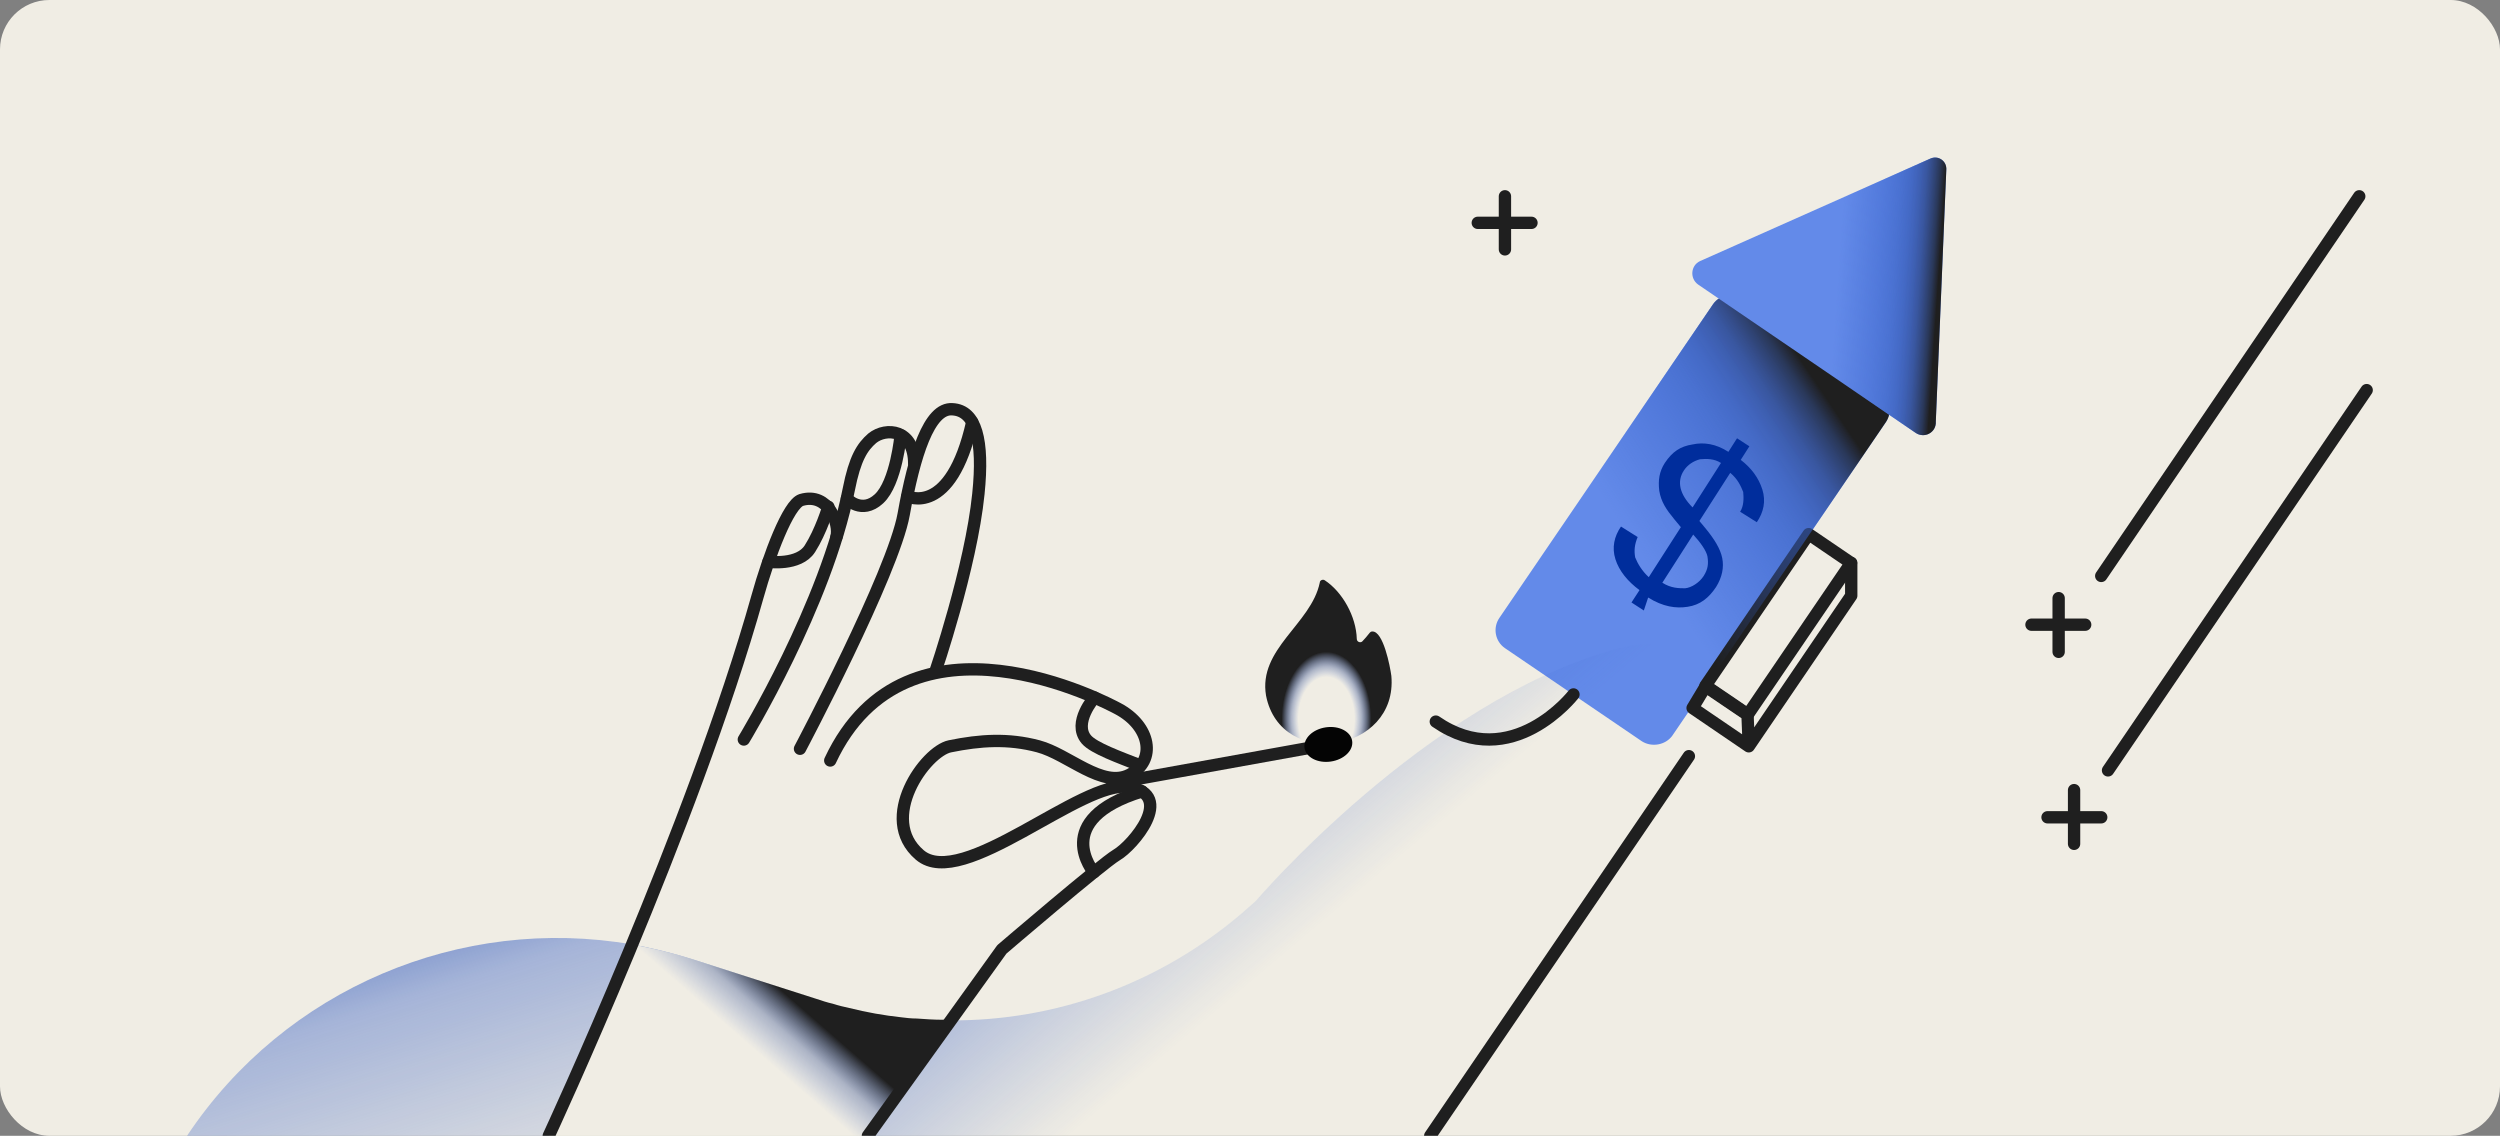 <svg width="405" height="184" viewBox="0 0 405 184" fill="none" xmlns="http://www.w3.org/2000/svg">
<rect x="0" y="0" width="405" height="184" fill="#808080" stroke="none"/>
<g clip-path="url(#clip0_1834_1834)">
<rect width="405" height="184" rx="8" fill="#F0EDE4"/>
<path d="M266 120.1L243.8 105C242.2 103.9 241.8 101.7 242.9 100.1L277.5 49.3C278.6 47.7 280.8 47.3 282.4 48.4L304.6 63.5C306.2 64.6 306.6 66.8 305.5 68.4L270.9 119.2C269.8 120.7 267.6 121.1 266 120.1Z" fill="#638AE9"/>
<path d="M281.6 184H140.6L154 165.3C171 165.4 187.7 159.4 201 148.1L203.4 146C203.4 146 230.9 113.7 261.6 105.2C292.2 96.8 286.2 152.5 281.6 184Z" fill="url(#paint0_linear_1834_1834)"/>
<path d="M102.4 153C95.9 168.6 90.4 180.9 88.9 184H30.3C46.2 160.1 74.7 148.2 102.4 153Z" fill="url(#paint1_linear_1834_1834)"/>
<path d="M154 165.3L140.6 184H88.9C90.4 180.9 95.9 168.6 102.4 153C105.7 153.6 109 154.4 112.2 155.4L132.2 161.8C133.1 162.1 134 162.4 134.9 162.6C135.8 162.9 136.7 163.1 137.6 163.3C140.4 164 143.2 164.5 146 164.8C146.8 164.9 147.6 165 148.5 165C149.9 165.1 151.3 165.2 152.7 165.2C153.1 165.2 153.4 165.2 153.8 165.2H154V165.3Z" fill="url(#paint2_linear_1834_1834)"/>
<path d="M154 165.3L140.6 184H88.9C90.3 180.8 95.9 168.6 102.4 153C105.7 153.6 109 154.4 112.2 155.4L132.2 161.8C139.4 164.1 146.7 165.3 154 165.3Z" fill="#F0EDE4"/>
<path d="M225.4 109.5C225.2 108 224.1 102.2 222.3 102.3C222.1 102.3 222 102.4 221.9 102.5C221.5 103 221.1 103.5 220.7 103.9C220.4 104.2 219.8 104 219.8 103.5C219.7 99.9 217.5 95.9 214.6 94C214.3 93.8 213.8 94 213.8 94.4C212.4 101.1 203.8 105.1 205.1 112.7C207.5 124.9 226.5 121.9 225.4 109.5ZM210.6 118.1C210.6 118.1 210.6 118 210.6 118.1C210.6 118 210.6 118.1 210.6 118.1Z" fill="url(#paint3_radial_1834_1834)"/>
<path d="M129.6 121.3C129.6 121.3 144.7 92.8 146.4 83.3C148.1 73.8 150.5 66 154.3 66.3C158.1 66.5 159.4 71.3 158.5 80C157.3 91.9 151.5 108.9 151.5 108.9" stroke="#1F1F1F" stroke-width="2" stroke-miterlimit="10" stroke-linecap="round" stroke-linejoin="round"/>
<path d="M120.5 119.8C120.5 119.8 133.8 98 137.5 79.3C138.5 74.2 139.7 72.4 141.3 71C143.5 69.2 148.1 69.5 148.1 75.1" stroke="#1F1F1F" stroke-width="2" stroke-miterlimit="10" stroke-linecap="round" stroke-linejoin="round"/>
<path d="M177.3 113C177.3 113 173.7 117.1 176 119.8C177.2 121.2 181.4 122.7 184.7 124" stroke="#1F1F1F" stroke-width="2" stroke-miterlimit="10" stroke-linecap="round" stroke-linejoin="round"/>
<path d="M177.2 141.3C177.2 141.3 170 132.8 185 128.2" stroke="#1F1F1F" stroke-width="2" stroke-miterlimit="10" stroke-linecap="round" stroke-linejoin="round"/>
<path d="M124.5 91C124.5 91 129.4 91.7 131.2 88.9C133 86.1 134.2 82.1 134.2 82.1" stroke="#1F1F1F" stroke-width="2" stroke-miterlimit="10" stroke-linecap="round" stroke-linejoin="round"/>
<path d="M137.2 80.8C137.2 80.8 139.6 83.4 142.4 80.8C145.2 78.2 145.9 70.5 145.9 70.5" stroke="#1F1F1F" stroke-width="2" stroke-miterlimit="10" stroke-linecap="round" stroke-linejoin="round"/>
<path d="M147 80.4C147 80.4 154 83.9 157.5 68.4" stroke="#1F1F1F" stroke-width="2" stroke-miterlimit="10" stroke-linecap="round" stroke-linejoin="round"/>
<path d="M180.3 126.9L215.2 120.6" stroke="#1F1F1F" stroke-width="2" stroke-miterlimit="10" stroke-linecap="round" stroke-linejoin="round"/>
<path d="M215.598 123.369C217.73 123.057 219.275 121.564 219.051 120.034C218.827 118.504 216.918 117.516 214.787 117.828C212.656 118.141 211.11 119.634 211.334 121.164C211.558 122.694 213.467 123.681 215.598 123.369Z" fill="#040404"/>
<path d="M299.865 91.197L293.003 86.528L276.294 111.081L283.156 115.75L299.865 91.197Z" stroke="#1F1F1F" stroke-width="2" stroke-miterlimit="10" stroke-linecap="round" stroke-linejoin="round"/>
<path d="M273.6 122.5L231.7 184" stroke="#1F1F1F" stroke-width="2" stroke-miterlimit="10" stroke-linecap="round" stroke-linejoin="round"/>
<path d="M382.2 31.8L340.4 93.3" stroke="#1F1F1F" stroke-width="2" stroke-miterlimit="10" stroke-linecap="round" stroke-linejoin="round"/>
<path d="M383.4 63.2L341.5 124.8" stroke="#1F1F1F" stroke-width="2" stroke-miterlimit="10" stroke-linecap="round" stroke-linejoin="round"/>
<path d="M254.9 112.5C254.9 112.5 244.9 125.4 232.6 116.9" stroke="#1F1F1F" stroke-width="2" stroke-miterlimit="10" stroke-linecap="round" stroke-linejoin="round"/>
<path d="M154 165.3L140.6 184H88.9C90.4 180.9 95.9 168.6 102.4 153C105.7 153.6 109 154.4 112.2 155.4L132.2 161.8C133.1 162.1 134 162.4 134.9 162.6C135.8 162.9 136.7 163.1 137.6 163.3C140.4 164 143.2 164.5 146 164.8C146.8 164.9 147.6 165 148.5 165C149.9 165.1 151.3 165.2 152.7 165.2C153.1 165.2 153.4 165.2 153.8 165.2H154V165.3Z" fill="url(#paint4_linear_1834_1834)"/>
<path d="M140.6 184L162.3 153.8C162.3 153.8 178.4 140 180.9 138.5C183.5 137 190.5 128.8 182.9 127.5C175.3 126.2 155.9 144.4 149 138.5C142.1 132.6 149.9 121.7 153.9 120.9C158.8 119.9 163.3 119.6 168.2 120.9C173.1 122.2 178.6 127.8 183 125.5C187.4 123.2 186.4 117.6 181.1 114.8C179.6 114 147 96.5 134.5 123.2" stroke="#1F1F1F" stroke-width="2" stroke-miterlimit="10" stroke-linecap="round" stroke-linejoin="round"/>
<path d="M88.9 184C88.9 184 112.4 133.4 122.7 96.7C124.6 89.9 127.7 81.7 129.8 81C134.2 79.7 136.1 84.9 135.5 87" stroke="#1F1F1F" stroke-width="2" stroke-miterlimit="10" stroke-linecap="round" stroke-linejoin="round"/>
<path d="M283.3 120.9L274.2 114.7L276.3 111.2L283.1 115.8L283.3 120.9ZM283.3 120.9L299.9 96.5V91.2" stroke="#1F1F1F" stroke-width="2" stroke-miterlimit="10" stroke-linecap="round" stroke-linejoin="round"/>
<path d="M266 120.1L243.8 105C242.2 103.9 241.8 101.7 242.9 100.1L277.5 49.3C278.6 47.7 280.8 47.3 282.4 48.4L304.6 63.5C306.2 64.6 306.6 66.8 305.5 68.4L270.9 119.2C269.8 120.7 267.6 121.1 266 120.1Z" fill="url(#paint5_linear_1834_1834)"/>
<path d="M310.3 70.1L275.1 46.1C273.7 45.1 273.9 43 275.4 42.3L312.7 25.7C314 25.1 315.4 26.1 315.3 27.5L313.6 68.3C313.7 70.1 311.7 71.1 310.3 70.1Z" fill="#638AE9"/>
<path d="M310.3 70.1L275.1 46.1C273.7 45.1 273.9 43 275.4 42.3L312.7 25.7C314 25.1 315.4 26.1 315.3 27.5L313.6 68.3C313.7 70.1 311.7 71.1 310.3 70.1Z" fill="url(#paint6_linear_1834_1834)"/>
<path d="M266.3 98.9L264.3 97.6L265.6 95.6C263.7 94.2 262.3 92.5 261.7 90.6C261.1 88.7 261.5 86.9 262.6 85.3L265.3 87C264.8 88.2 264.7 89.2 264.9 90.3C265.3 91.3 266 92.5 267.1 93.5L272.3 85.4L271.3 84.2C269.9 82.5 269.1 81.3 268.8 79.5C268.6 77.8 268.8 76.4 269.7 75C270.9 73.2 272.2 72.3 274.2 72C276 71.6 278 71.9 280 73.2L281.4 71L283.4 72.3L282 74.5C283.7 75.8 284.9 77.4 285.5 79.3C286.1 81.2 285.7 83 284.6 84.6L281.9 82.9C282.5 82 282.5 80.7 282.4 79.7C282 78.7 281.5 77.6 280.3 76.6L275.3 84.4L276.3 85.6C277.7 87.3 278.7 88.9 279 90.4C279.3 91.9 279 93.5 278 95.1C276.8 96.9 275.4 98 273.4 98.3C271.5 98.6 269.4 98.3 267 96.8L266.3 98.9ZM272.8 76.2C271.6 78 272.1 80.1 274.2 82.2L278.8 75C277.7 74.3 276.5 74.3 275.4 74.4C274.3 74.7 273.4 75.3 272.8 76.2ZM276 93.3C276.7 92.2 276.8 91.3 276.6 90.1C276.4 89.2 275.5 87.9 274.3 86.6L269.3 94.4C270.7 95.3 272 95.3 273 95.3C274 95.2 275.3 94.4 276 93.3Z" fill="#002D9C"/>
<path d="M243.8 31.8V40.4" stroke="#1F1F1F" stroke-width="2" stroke-miterlimit="10" stroke-linecap="round" stroke-linejoin="round"/>
<path d="M248.1 36.1H239.4" stroke="#1F1F1F" stroke-width="2" stroke-miterlimit="10" stroke-linecap="round" stroke-linejoin="round"/>
<path d="M333.5 96.9V105.6" stroke="#1F1F1F" stroke-width="2" stroke-miterlimit="10" stroke-linecap="round" stroke-linejoin="round"/>
<path d="M337.8 101.2H329.1" stroke="#1F1F1F" stroke-width="2" stroke-miterlimit="10" stroke-linecap="round" stroke-linejoin="round"/>
<path d="M336 128V136.7" stroke="#1F1F1F" stroke-width="2" stroke-miterlimit="10" stroke-linecap="round" stroke-linejoin="round"/>
<path d="M340.4 132.4H331.7" stroke="#1F1F1F" stroke-width="2" stroke-miterlimit="10" stroke-linecap="round" stroke-linejoin="round"/>
</g>
<defs>
<linearGradient id="paint0_linear_1834_1834" x1="247.983" y1="192.51" x2="133.6" y2="56.68" gradientUnits="userSpaceOnUse">
<stop offset="0.308" stop-color="#3761C8" stop-opacity="0"/>
<stop offset="0.498" stop-color="#3760C6" stop-opacity="0.405"/>
<stop offset="0.525" stop-color="#365EBF" stop-opacity="0.55"/>
<stop offset="0.544" stop-color="#3459B4" stop-opacity="0.654"/>
<stop offset="0.559" stop-color="#3252A3" stop-opacity="0.739"/>
<stop offset="0.572" stop-color="#2F4A8D" stop-opacity="0.81"/>
<stop offset="0.583" stop-color="#2B3F71" stop-opacity="0.874"/>
<stop offset="0.594" stop-color="#263351" stop-opacity="0.932"/>
<stop offset="0.603" stop-color="#21242D" stop-opacity="0.983"/>
<stop offset="0.606" stop-color="#1F1F1F"/>
</linearGradient>
<linearGradient id="paint1_linear_1834_1834" x1="99.703" y1="275.301" x2="28.724" y2="48.067" gradientUnits="userSpaceOnUse">
<stop offset="0.308" stop-color="#3761C8" stop-opacity="0"/>
<stop offset="0.498" stop-color="#3760C6" stop-opacity="0.405"/>
<stop offset="0.525" stop-color="#365EBF" stop-opacity="0.55"/>
<stop offset="0.544" stop-color="#3459B4" stop-opacity="0.654"/>
<stop offset="0.559" stop-color="#3252A3" stop-opacity="0.739"/>
<stop offset="0.572" stop-color="#2F4A8D" stop-opacity="0.81"/>
<stop offset="0.583" stop-color="#2B3F71" stop-opacity="0.874"/>
<stop offset="0.594" stop-color="#263351" stop-opacity="0.932"/>
<stop offset="0.603" stop-color="#21242D" stop-opacity="0.983"/>
<stop offset="0.606" stop-color="#1F1F1F"/>
</linearGradient>
<linearGradient id="paint2_linear_1834_1834" x1="128.431" y1="192.286" x2="97.823" y2="114.828" gradientUnits="userSpaceOnUse">
<stop offset="0.308" stop-color="#3761C8" stop-opacity="0"/>
<stop offset="0.498" stop-color="#3760C6" stop-opacity="0.405"/>
<stop offset="0.525" stop-color="#365EBF" stop-opacity="0.55"/>
<stop offset="0.544" stop-color="#3459B4" stop-opacity="0.654"/>
<stop offset="0.559" stop-color="#3252A3" stop-opacity="0.739"/>
<stop offset="0.572" stop-color="#2F4A8D" stop-opacity="0.81"/>
<stop offset="0.583" stop-color="#2B3F71" stop-opacity="0.874"/>
<stop offset="0.594" stop-color="#263351" stop-opacity="0.932"/>
<stop offset="0.603" stop-color="#21242D" stop-opacity="0.983"/>
<stop offset="0.606" stop-color="#1F1F1F"/>
</linearGradient>
<radialGradient id="paint3_radial_1834_1834" cx="0" cy="0" r="1" gradientUnits="userSpaceOnUse" gradientTransform="translate(214.88 116.452) rotate(-90) scale(15.077 10.085)">
<stop offset="0.449" stop-color="#3761C8" stop-opacity="0"/>
<stop offset="0.561" stop-color="#2F4A8D" stop-opacity="0.351"/>
<stop offset="0.72" stop-color="#1F1F1F"/>
</radialGradient>
<linearGradient id="paint4_linear_1834_1834" x1="91.889" y1="202.526" x2="150.102" y2="135.633" gradientUnits="userSpaceOnUse">
<stop offset="0.501" stop-color="#3761C8" stop-opacity="0"/>
<stop offset="0.561" stop-color="#2F4A8D" stop-opacity="0.351"/>
<stop offset="0.615" stop-color="#1F1F1F"/>
</linearGradient>
<linearGradient id="paint5_linear_1834_1834" x1="189.939" y1="140.803" x2="368.672" y2="20.655" gradientUnits="userSpaceOnUse">
<stop offset="0.425" stop-color="#3761C8" stop-opacity="0"/>
<stop offset="0.498" stop-color="#3760C6" stop-opacity="0.405"/>
<stop offset="0.525" stop-color="#365EBF" stop-opacity="0.55"/>
<stop offset="0.544" stop-color="#3459B4" stop-opacity="0.654"/>
<stop offset="0.559" stop-color="#3252A3" stop-opacity="0.739"/>
<stop offset="0.572" stop-color="#2F4A8D" stop-opacity="0.81"/>
<stop offset="0.583" stop-color="#2B3F71" stop-opacity="0.874"/>
<stop offset="0.594" stop-color="#263351" stop-opacity="0.932"/>
<stop offset="0.603" stop-color="#21242D" stop-opacity="0.983"/>
<stop offset="0.606" stop-color="#1F1F1F"/>
</linearGradient>
<linearGradient id="paint6_linear_1834_1834" x1="259.465" y1="44.453" x2="349.167" y2="50.581" gradientUnits="userSpaceOnUse">
<stop offset="0.425" stop-color="#3761C8" stop-opacity="0"/>
<stop offset="0.498" stop-color="#3760C6" stop-opacity="0.405"/>
<stop offset="0.525" stop-color="#365EBF" stop-opacity="0.55"/>
<stop offset="0.544" stop-color="#3459B4" stop-opacity="0.654"/>
<stop offset="0.559" stop-color="#3252A3" stop-opacity="0.739"/>
<stop offset="0.572" stop-color="#2F4A8D" stop-opacity="0.81"/>
<stop offset="0.583" stop-color="#2B3F71" stop-opacity="0.874"/>
<stop offset="0.594" stop-color="#263351" stop-opacity="0.932"/>
<stop offset="0.603" stop-color="#21242D" stop-opacity="0.983"/>
<stop offset="0.606" stop-color="#1F1F1F"/>
</linearGradient>
<clipPath id="clip0_1834_1834">
<rect width="405" height="184" rx="8" fill="white"/>
</clipPath>
</defs>
</svg>
